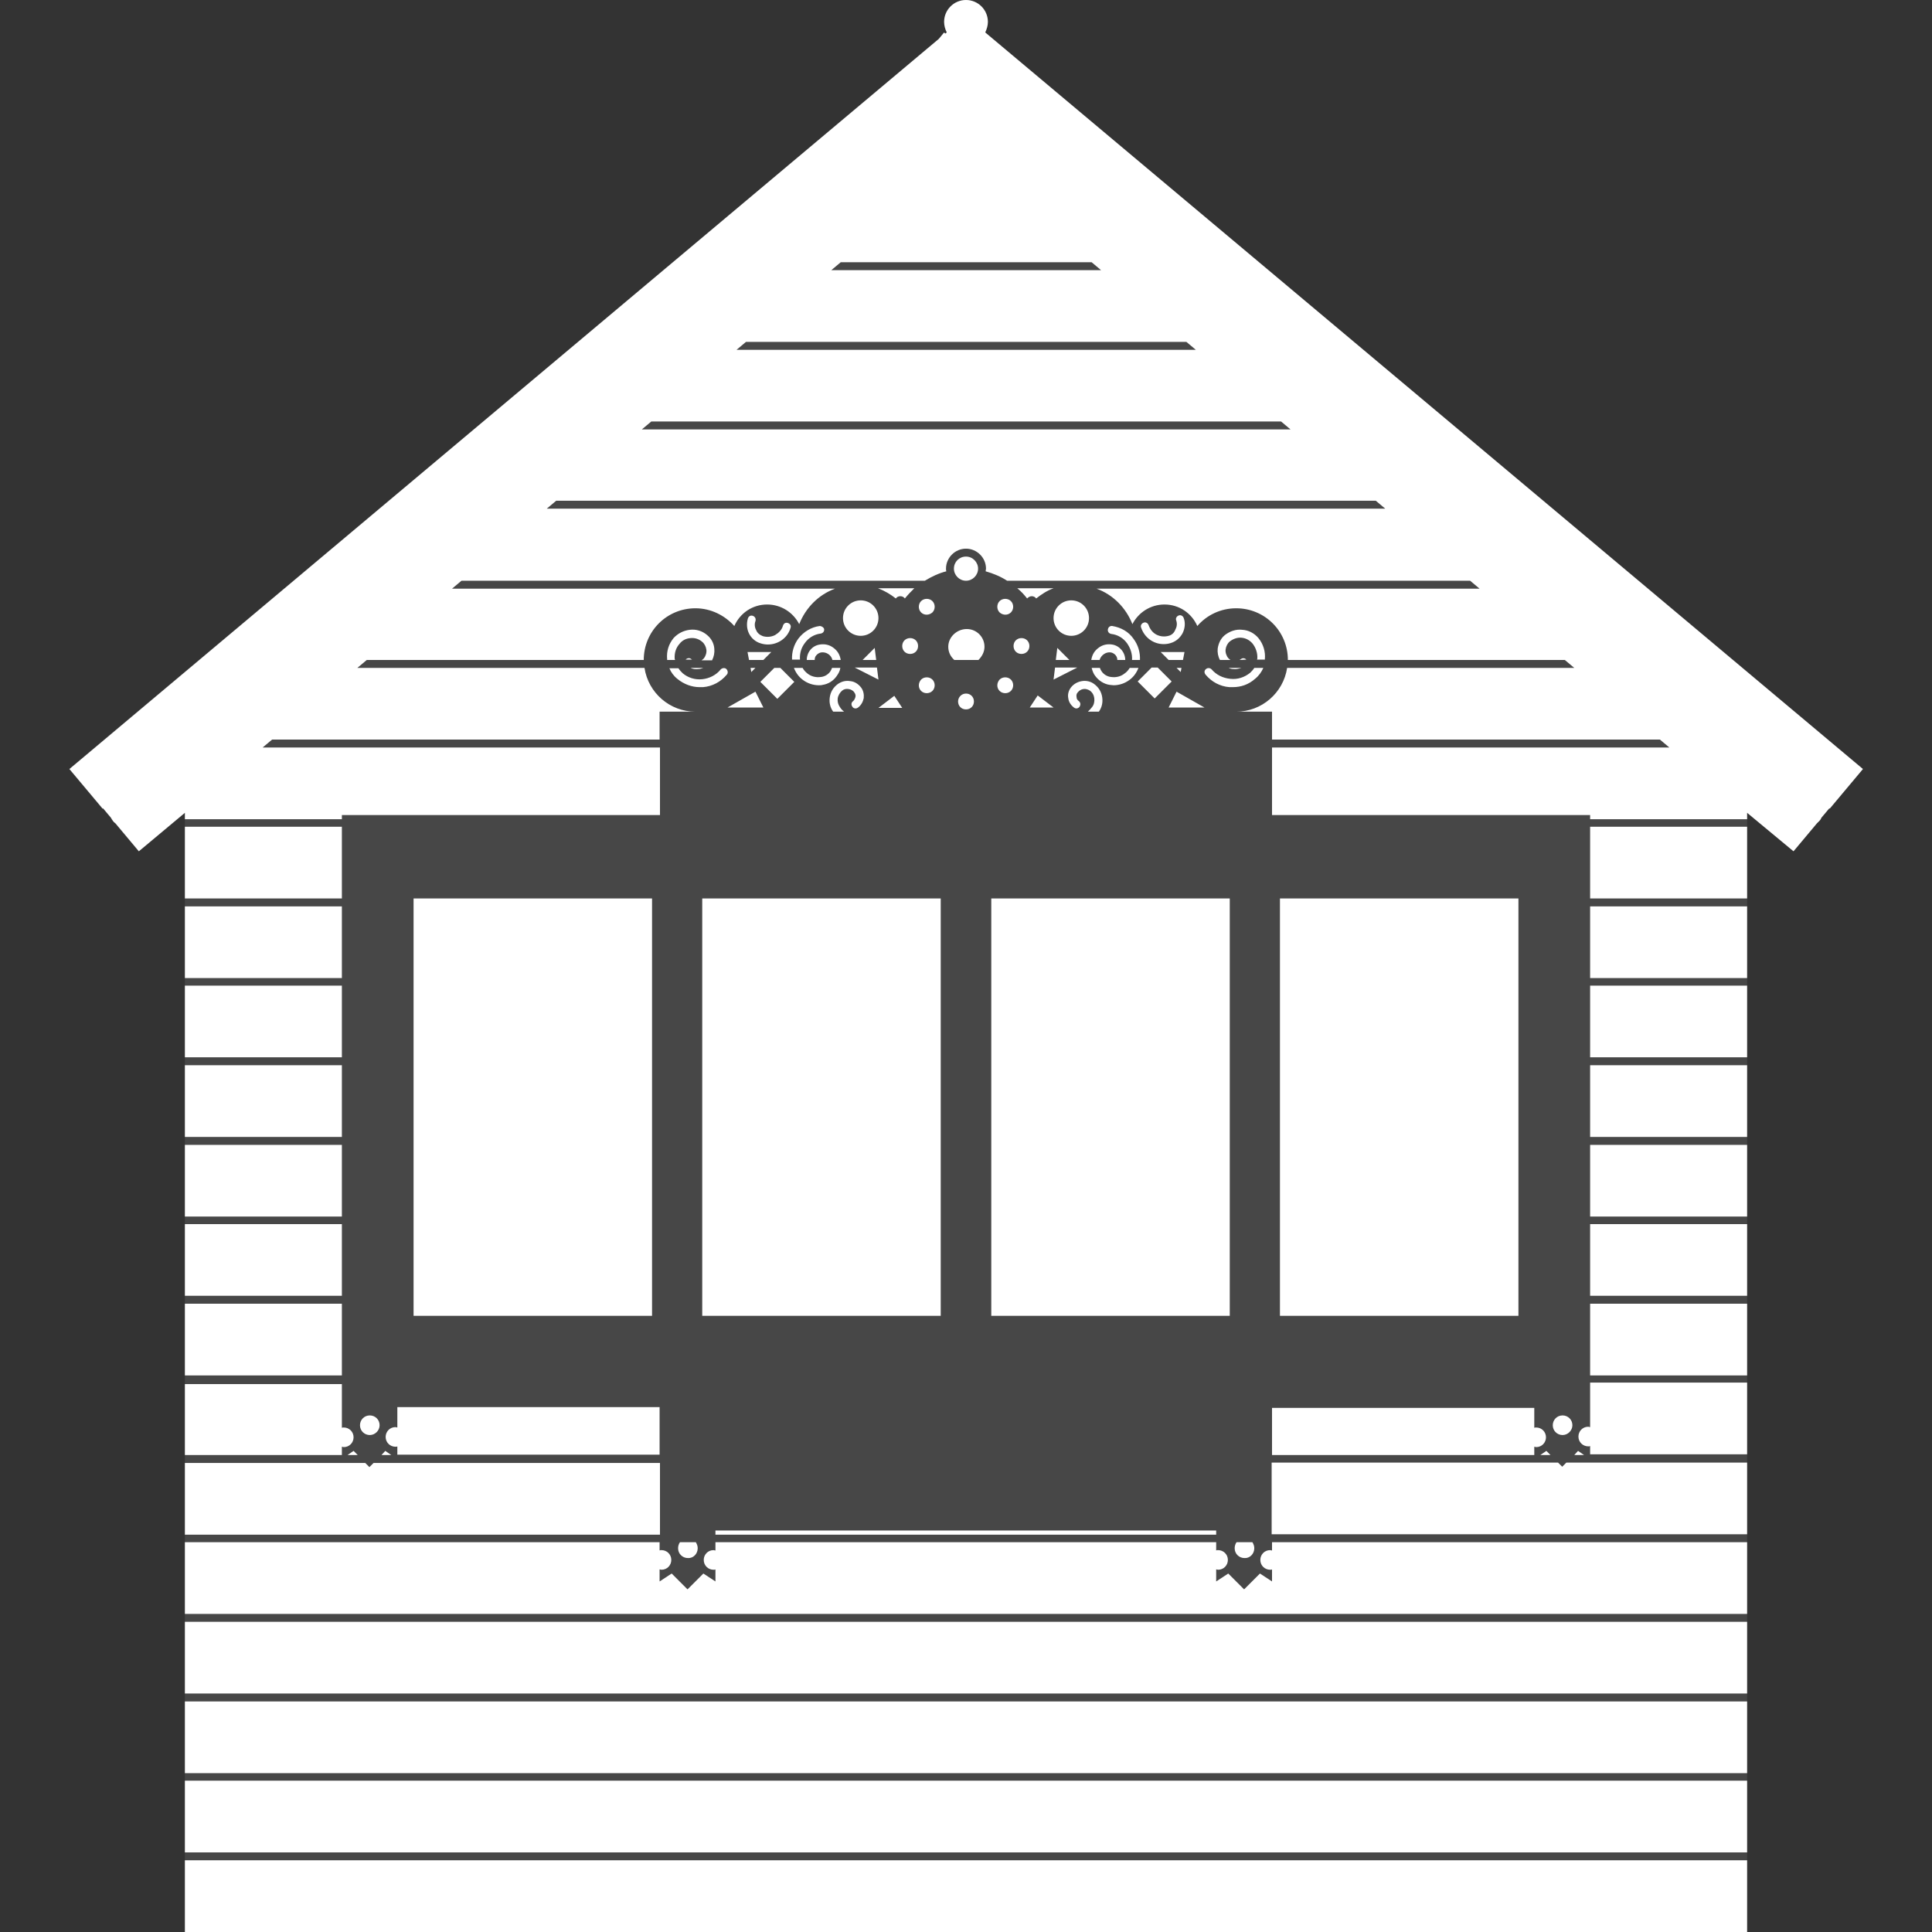 <svg xmlns="http://www.w3.org/2000/svg" viewBox="0 0 512 512" xml:space="preserve"><rect x="0" y="0" width="512" height="512" fill="#333333" stroke="none"/><path d="M261.1 8.6c.4-.8.7-1.8.7-2.8 0-3.2-2.6-5.8-5.8-5.8s-5.8 2.6-5.8 5.8c0 1 .3 1.9.7 2.8l-.4.3-.3-.3-1.4 1.7L18.3 203.8l8.8 10.5.1-.1 2.1 2.5c.1.3.3.6.5.8l.7.7 6.2 7.4L49 215.4v297.1h414V215.3l12.2 10.2 6.2-7.4c.3-.2.5-.4.7-.7s.4-.6.5-.8l2.1-2.5.1.1 8.8-10.5L261.1 8.6z" opacity=".1" fill="#fff"/><path d="M186.1 238.1h63.2v110.6h-63.2V238.1zm76.6 110.6h63.2V238.1h-63.2v110.6zM109.6 238.1v110.6h63.2V238.1h-63.2zm229.6 0v110.6h63.2V238.1h-63.2zm154.5-34.3-8.8 10.5-.1-.1-2.1 2.5c-.1.3-.3.6-.5.8l-.7.7-6.2 7.4-12.3-10.2v1.7h-41.6V216h-84.3v-17.9h105.3l-2.5-2.1H337.1v-7.4h-9.5c6.8 0 12.5-5 13.5-11.6h76.1l-2.5-2.1h-73.4c0-7.6-6.1-13.7-13.7-13.7-4.1 0-7.8 1.8-10.3 4.7-1.5-3.4-4.8-5.7-8.7-5.7-3.7 0-6.9 2.1-8.5 5.2-1.7-4.3-5.1-7.8-9.5-9.4h101.5l-2.5-2.1H266.9c-1.7-1.1-3.6-1.9-5.7-2.5 0-.2.1-.5.1-.7 0-2.9-2.4-5.3-5.3-5.3s-5.3 2.4-5.3 5.3c0 .2 0 .5.1.7-2 .5-3.9 1.4-5.7 2.5H122.3l-2.5 2.1h101.5c-4.4 1.6-7.8 5.1-9.5 9.4-1.6-3.1-4.8-5.2-8.5-5.2-3.9 0-7.2 2.3-8.7 5.7-2.5-2.8-6.2-4.7-10.3-4.7-7.6 0-13.7 6.1-13.7 13.7H97.2l-2.5 2.1h76.1c1 6.6 6.7 11.6 13.5 11.6h-9.5v7.4H72.1l-2.5 2.1h105.3V216H90.6v1.1H49v-1.7l-12.2 10.2-6.2-7.4c-.3-.2-.5-.4-.7-.7s-.4-.6-.5-.8l-2.1-2.5-.1.1-8.8-10.5L248.8 10.3l1.4-1.7.3.3.4-.3c-.4-.8-.7-1.8-.7-2.8 0-3.2 2.6-5.8 5.8-5.8s5.8 2.6 5.8 5.8c0 1-.3 1.9-.7 2.8l232.6 195.2zM222.8 69.5l-2.5 2.1h71.5l-2.5-2.1h-66.5zm-25.1 21.1-2.5 2.1h121.7l-2.5-2.1H197.7zm-25.1 21.1-2.5 2.1H342l-2.5-2.1H172.6zm194.5 23.1-2.5-2.1H147.4l-2.5 2.1h222.2zm-83.2 24.3c-2.6 0-4.7 2.1-4.7 4.7s2.1 4.7 4.7 4.7 4.7-2.1 4.7-4.7-2.1-4.7-4.7-4.7zm-4.1 15.8h3.6l-3.2-3.2-.4 3.2zm-51.7-15.8c-2.6 0-4.7 2.1-4.7 4.7s2.1 4.7 4.7 4.7 4.7-2.1 4.7-4.7-2.1-4.7-4.7-4.7zm51.1 21 6.3-3.2h-5.9l-.4 3.2zm-50.6-5.2h3.6l-.4-3.2-3.2 3.2zm69.4 3.6c-1 .8-2.3 1.1-3.6.9-1-.1-1.9-.7-2.4-1.4-.2-.3-.4-.6-.5-1h-2.2c.2.8.5 1.6 1 2.2.9 1.2 2.3 2.1 3.8 2.3.3 0 .7.1 1 .1 1.5 0 3-.5 4.2-1.4 1.1-.8 1.9-1.9 2.4-3.2h-2.3c-.4.6-.8 1.1-1.4 1.5zm-46.7-7.1c0 1.4.6 2.6 1.6 3.5h6.4c.9-.9 1.6-2.1 1.6-3.5 0-2.6-2.1-4.7-4.7-4.7s-4.9 2.1-4.9 4.7zm16.6-9.1c.8-.8.8-2.2 0-3-.8-.8-2.2-.8-3 0-.8.8-.8 2.2 0 3 .9.8 2.2.8 3 0zm.7 8.9c0 1.2.9 2.1 2.1 2.1s2.1-.9 2.1-2.1c0-1.2-.9-2.1-2.1-2.1s-2.1.9-2.1 2.1zm5.3-10.1zm53 16.2c.7.1 1.4-.1 2.1-.3h-3.4c.4.2.9.3 1.3.3zm-32.1-11.4c-.6-.1-1.1.3-1.2.9-.1.6.3 1.1.9 1.2 1.7.2 3.2 1.1 4.2 2.5.9 1.3 1.4 2.8 1.3 4.4h2.1c.1-2-.5-4-1.7-5.6-1.3-1.9-3.3-3-5.6-3.4zm-5.6 9h2.2c.4-1.3 1.7-2.2 3-2 .5.1 1 .4 1.3.8.3.4.4.8.4 1.2h2.1c0-2-1.5-3.8-3.5-4.1-1.3-.2-2.6.1-3.6.9-1.1.8-1.7 1.9-1.9 3.2zm-51.8-16.3c.3-.4.7-.6 1.2-.6s.9.2 1.2.6c.8-1 1.6-1.8 2.5-2.7h-9.6c1.8.7 3.3 1.6 4.7 2.7zm34.8 0c.3-.3.7-.6 1.2-.6s.9.2 1.2.6c1.4-1.1 2.9-2.1 4.6-2.7h-9.6c1 .8 1.8 1.7 2.6 2.7zm41.7 14.2h-6.3l2.1 2.1h3.8l.4-2.1zm16.4 2c-.4-.4-1-.5-1.5-.1-.1.1-.2.1-.3.2l1.8-.1c0 .1 0 .1 0 0zm-17.2 2.2h-1.3l1.1 1.1.2-1.1zm8 .4c-.4-.4-1-.5-1.5-.1s-.5 1-.1 1.5c1.6 1.9 3.8 3.1 6.3 3.3h.9c2.2 0 4.2-.7 5.9-2.2 1-.8 1.7-1.8 2.2-2.9h-2.4c-.3.5-.7.9-1.1 1.3-1.5 1.2-3.3 1.8-5.2 1.6-2.1-.2-3.8-1.1-5-2.5zm-100.2-5.7c-1-.8-2.3-1.1-3.6-.9-2.1.3-3.5 2.1-3.5 4.1h2.1c0-.4.1-.9.4-1.2.3-.4.8-.7 1.3-.8 1.4-.2 2.7.7 3 2h2.2c-.2-1.3-.8-2.4-1.9-3.2zm85.1 13.4 4.5-4.5-3.7-3.7h-1.6l-3.7 3.7 4.5 4.5zm-58.9-22.8c.8-.8.8-2.2 0-3-.8-.8-2.2-.8-3 0-.8.8-.8 2.2 0 3 .8.8 2.1.8 3 0zm72.1 25.2-7.4-4.2-2.1 4.2h9.5zm16-12.6v-.2c.2-2-.4-4-1.7-5.6-1.1-1.3-2.6-2.1-4.3-2.2-1.7-.2-3.3.4-4.6 1.4-1.1.9-1.7 2.2-1.9 3.6-.1 1 .1 2.1.6 3h2.8c-.2-.1-.4-.3-.6-.5-.5-.6-.8-1.5-.7-2.3.1-.8.5-1.6 1.1-2.1.9-.7 2-1.1 3.1-1 1.1.1 2.1.6 2.9 1.5.9 1.1 1.4 2.6 1.3 4 0 .1 0 .2-.1.3h2.1zm-48.5 5.6c-1.2.2-2.2.8-2.9 1.7-.6.8-.9 1.8-.7 2.8.1 1 .7 1.9 1.5 2.5.5.4 1.1.3 1.5-.2.3-.5.3-1.1-.2-1.5-.4-.3-.6-.6-.6-1.1-.1-.4 0-.9.3-1.2.4-.5.9-.8 1.5-.9.6-.1 1.2.1 1.7.4.7.5 1.1 1.2 1.2 2.1.1.8-.1 1.7-.6 2.3-.3.4-.7.8-1.1 1.2h2.9c.8-1.1 1.1-2.4.9-3.8-.2-1.4-.9-2.6-2.1-3.5-.9-.7-2.1-1-3.3-.8zm-21.8 2.6c.8.8 2.2.8 3 0 .8-.8.8-2.2 0-3-.8-.8-2.2-.8-3 0-.8.9-.8 2.2 0 3zm44.8-14.6c-1.1.3-2.2.2-3.2-.3s-1.7-1.4-2.1-2.5c-.2-.6-.8-.9-1.3-.7-.6.2-.9.8-.7 1.3.9 2.7 3.3 4.4 6 4.4.6 0 1.3-.1 1.9-.3 1.3-.4 2.4-1.3 3.1-2.6.6-1.2.8-2.7.3-4-.2-.6-.8-.9-1.3-.7-.6.2-.9.8-.7 1.3.3.8.2 1.7-.2 2.4-.3.9-1 1.5-1.8 1.7zm-30.5 19-4.2-3.2-2.1 3.2h6.3zm-25.3-1.6c0 1.2.9 2.1 2.1 2.1s2.1-.9 2.1-2.1c0-1.2-.9-2.1-2.1-2.1s-2.1 1-2.1 2.1zm5.3-35.2c0-1.7-1.4-3.2-3.2-3.2s-3.2 1.4-3.2 3.2c0 1.7 1.4 3.2 3.2 3.2s3.2-1.5 3.2-3.2zm-69.9 21.2c-.1-1.4-.8-2.7-1.9-3.6-1.3-1.1-2.9-1.6-4.6-1.4-1.7.2-3.2 1-4.3 2.2-1.3 1.6-1.9 3.5-1.7 5.6v.2h2.1c0-.1-.1-.2-.1-.3-.1-1.5.3-2.9 1.3-4 .7-.9 1.7-1.4 2.9-1.5 1.1-.1 2.2.2 3.1 1 .6.5 1 1.3 1.1 2.1.1.8-.2 1.7-.7 2.3-.2.2-.3.3-.6.5h2.8c.5-1 .7-2 .6-3.1zm27.9-6c-2.2.3-4.2 1.5-5.6 3.3-1.2 1.6-1.8 3.6-1.7 5.6h2.1c-.1-1.6.3-3.1 1.3-4.4 1-1.4 2.5-2.3 4.2-2.5.6-.1 1-.6.9-1.2-.1-.4-.6-.8-1.2-.8zm-17.7-2.7c-.6-.2-1.1.1-1.3.7-.4 1.3-.3 2.8.3 4 .6 1.2 1.7 2.2 3.1 2.6.6.2 1.3.3 1.9.3 2.7 0 5.2-1.7 6-4.4.2-.6-.1-1.1-.7-1.3-.6-.2-1.1.1-1.3.7-.3 1.1-1.1 1.9-2.1 2.5-1 .5-2.1.6-3.2.3-.8-.3-1.5-.8-1.8-1.6-.4-.7-.5-1.6-.2-2.4.2-.6-.1-1.2-.7-1.4zm37.5 21.2-4.2 3.2h6.3l-2.1-3.2zm-36.8-7.4h-1.3l.2 1.1 1.1-1.1zm-15.1.3c.5 0 .9-.2 1.3-.3H183c.6.3 1.3.4 2.1.3zm17.2 10.2-2.1-4.2-7.4 4.2h9.5zm2.9-10.5-3.7 3.7 4.5 4.5 4.5-4.5-3.7-3.7h-1.6zm32.9-15.9zm6 22c.8.8 2.2.8 3 0 .8-.8.8-2.2 0-3-.8-.8-2.2-.8-3 0-.8.9-.8 2.2 0 3zm-5-11.9c0 1.2.9 2.1 2.1 2.1s2.1-.9 2.1-2.1c0-1.2-.9-2.1-2.1-2.1s-2.1.9-2.1 2.1zm-6.3 8.9-.4-3.2h-5.9l6.3 3.2zm-51.1-5.3c0 .1 0 .1 0 0h1.7c-.1-.1-.2-.1-.3-.2-.4-.3-1-.2-1.4.2zm38.2 10c-.2 1.4.1 2.7.9 3.8h2.9c-.4-.3-.8-.7-1.1-1.2-.5-.7-.7-1.5-.6-2.3.1-.8.6-1.6 1.2-2.1.5-.4 1.1-.5 1.7-.4.6.1 1.2.4 1.5.9.3.4.4.8.3 1.2-.1.4-.3.8-.6 1.1-.5.3-.6 1-.2 1.5.3.5 1 .6 1.5.2.8-.6 1.3-1.5 1.5-2.5.1-1-.1-2-.7-2.8-.7-.9-1.7-1.6-2.9-1.7-1.2-.2-2.3.1-3.3.8-1.2.9-1.9 2.1-2.1 3.5zm1.8-5.6c.5-.7.9-1.4 1-2.2h-2.2c-.1.3-.3.7-.5 1-.6.8-1.5 1.3-2.4 1.4-1.3.2-2.6-.1-3.6-.9-.5-.4-1-.9-1.3-1.5h-2.3c.5 1.3 1.3 2.4 2.4 3.2 1.2.9 2.7 1.4 4.2 1.4.3 0 .7 0 1-.1 1.4-.2 2.8-1 3.7-2.3zm-36.8 231.1c0-.6-.2-1.1-.5-1.6h-4.2c-.3.4-.5 1-.5 1.6 0 1.5 1.2 2.6 2.6 2.6 1.4.1 2.6-1.1 2.6-2.6zM49 512h414v-19H49v19zm0-42.1h414v-19H49v19zm0-21.1h414v-19H49v19zm140.6-42.1h132.7v-1.1H189.6v1.1zM49 490.9h414v-19H49v19zm361.9-105.3-1.1-1.1-1.6 1.1h2.7zm6.3 0h2.6l-1.6-1.1-1 1.1zm-84.8 24.7c0-.6-.2-1.1-.5-1.6h-4.2c-.3.4-.5 1-.5 1.6 0 1.5 1.2 2.6 2.6 2.6 1.4.1 2.6-1.1 2.6-2.6zM49 406.7h125.9v-19H99l-1.1 1.1-1.1-1.1H49v19zm45.8-21.1-1.1-1.1-1.6 1.1h2.7zm321.9-7.9c0-1.5-1.2-2.6-2.6-2.6-1.5 0-2.6 1.2-2.6 2.6 0 1.5 1.2 2.6 2.6 2.6 1.4 0 2.6-1.2 2.6-2.6zm4.7-118.5H463v-19h-41.6v19zm0 21H463v-19h-41.6v19zm0-42.1H463v-19h-41.6v19zm0 63.2H463v-19h-41.6v19zm-84.3 109.6c-.2 0-.3-.1-.5-.1-1.5 0-2.6 1.2-2.6 2.6 0 1.5 1.2 2.6 2.6 2.6.2 0 .4 0 .5-.1v3.2l-3.2-2.1-4.2 4.2-4.2-4.2-3.2 2.1v-3.2c.2 0 .3.1.5.1 1.5 0 2.6-1.2 2.6-2.6 0-1.5-1.2-2.6-2.6-2.6-.2 0-.4 0-.5.1v-2.2H189.6v2.2c-.2 0-.3-.1-.5-.1-1.5 0-2.6 1.2-2.6 2.6 0 1.5 1.2 2.6 2.6 2.6.2 0 .4 0 .5-.1v3.2l-3.2-2.1-4.2 4.2-4.2-4.2-3.2 2.1v-3.2c.2 0 .3.1.5.1 1.5 0 2.6-1.2 2.6-2.6 0-1.5-1.2-2.6-2.6-2.6-.2 0-.4 0-.5.1v-2.2H49v19h414v-19H337.1v2.2zm84.3-38v5.3c-.2 0-.3-.1-.5-.1-1.5 0-2.6 1.2-2.6 2.6 0 1.5 1.2 2.6 2.6 2.6.2 0 .4 0 .5-.1v2.2H463v-19h-41.6v6.5zm-7.4 15.8-1.1-1.1H337v19h126v-19h-47.9l-1.1 1.1zm7.4-66.3H463v-19h-41.6v19zm0 21H463v-19h-41.6v19zm0 21.1H463v-19h-41.6v19zm-320.3 21.1h2.6l-1.6-1.1-1 1.1zM90.6 219.1H49v19h41.6v-19zm246.5 166.5h69.5v-2.2c.2 0 .3.1.5.1 1.5 0 2.6-1.2 2.6-2.6 0-1.5-1.2-2.6-2.6-2.6-.2 0-.4 0-.5.1v-5.3h-69.5v12.5zM179.5 179.9c1.7 1.4 3.8 2.2 5.9 2.2h.9c2.5-.2 4.7-1.4 6.3-3.3.4-.4.3-1.1-.1-1.5s-1.1-.3-1.5.1c-1.2 1.5-3 2.4-4.9 2.6-1.9.2-3.8-.4-5.2-1.6-.4-.4-.8-.8-1.1-1.3h-2.4c.4 1 1.1 2 2.1 2.8zm-78.9 197.8c0-1.5-1.2-2.6-2.6-2.6-1.5 0-2.6 1.2-2.6 2.6 0 1.5 1.2 2.6 2.6 2.6 1.4 0 2.6-1.2 2.6-2.6zM49 385.6h41.6v-2.2c.2 0 .3.1.5.1 1.5 0 2.6-1.2 2.6-2.6 0-1.5-1.2-2.6-2.6-2.6-.2 0-.4 0-.5.1v-11.6H49v18.8zm0-126.4h41.6v-19H49v19zm155.4-86.4h-6.3l.4 2.1h3.8l2.1-2.1zm-99.1 205.5c-.2 0-.3-.1-.5-.1-1.5 0-2.6 1.2-2.6 2.6 0 1.5 1.2 2.6 2.6 2.6.2 0 .4 0 .5-.1v2.2h69.5v-12.6h-69.5v5.4zM49 364.5h41.6v-19H49v19zm0-21.1h41.6v-19H49v19zm0-42.1h41.6v-19H49v19zm0-21.1h41.6v-19H49v19zm0 42.2h41.6v-19H49v19z" fill="#fff"/></svg>